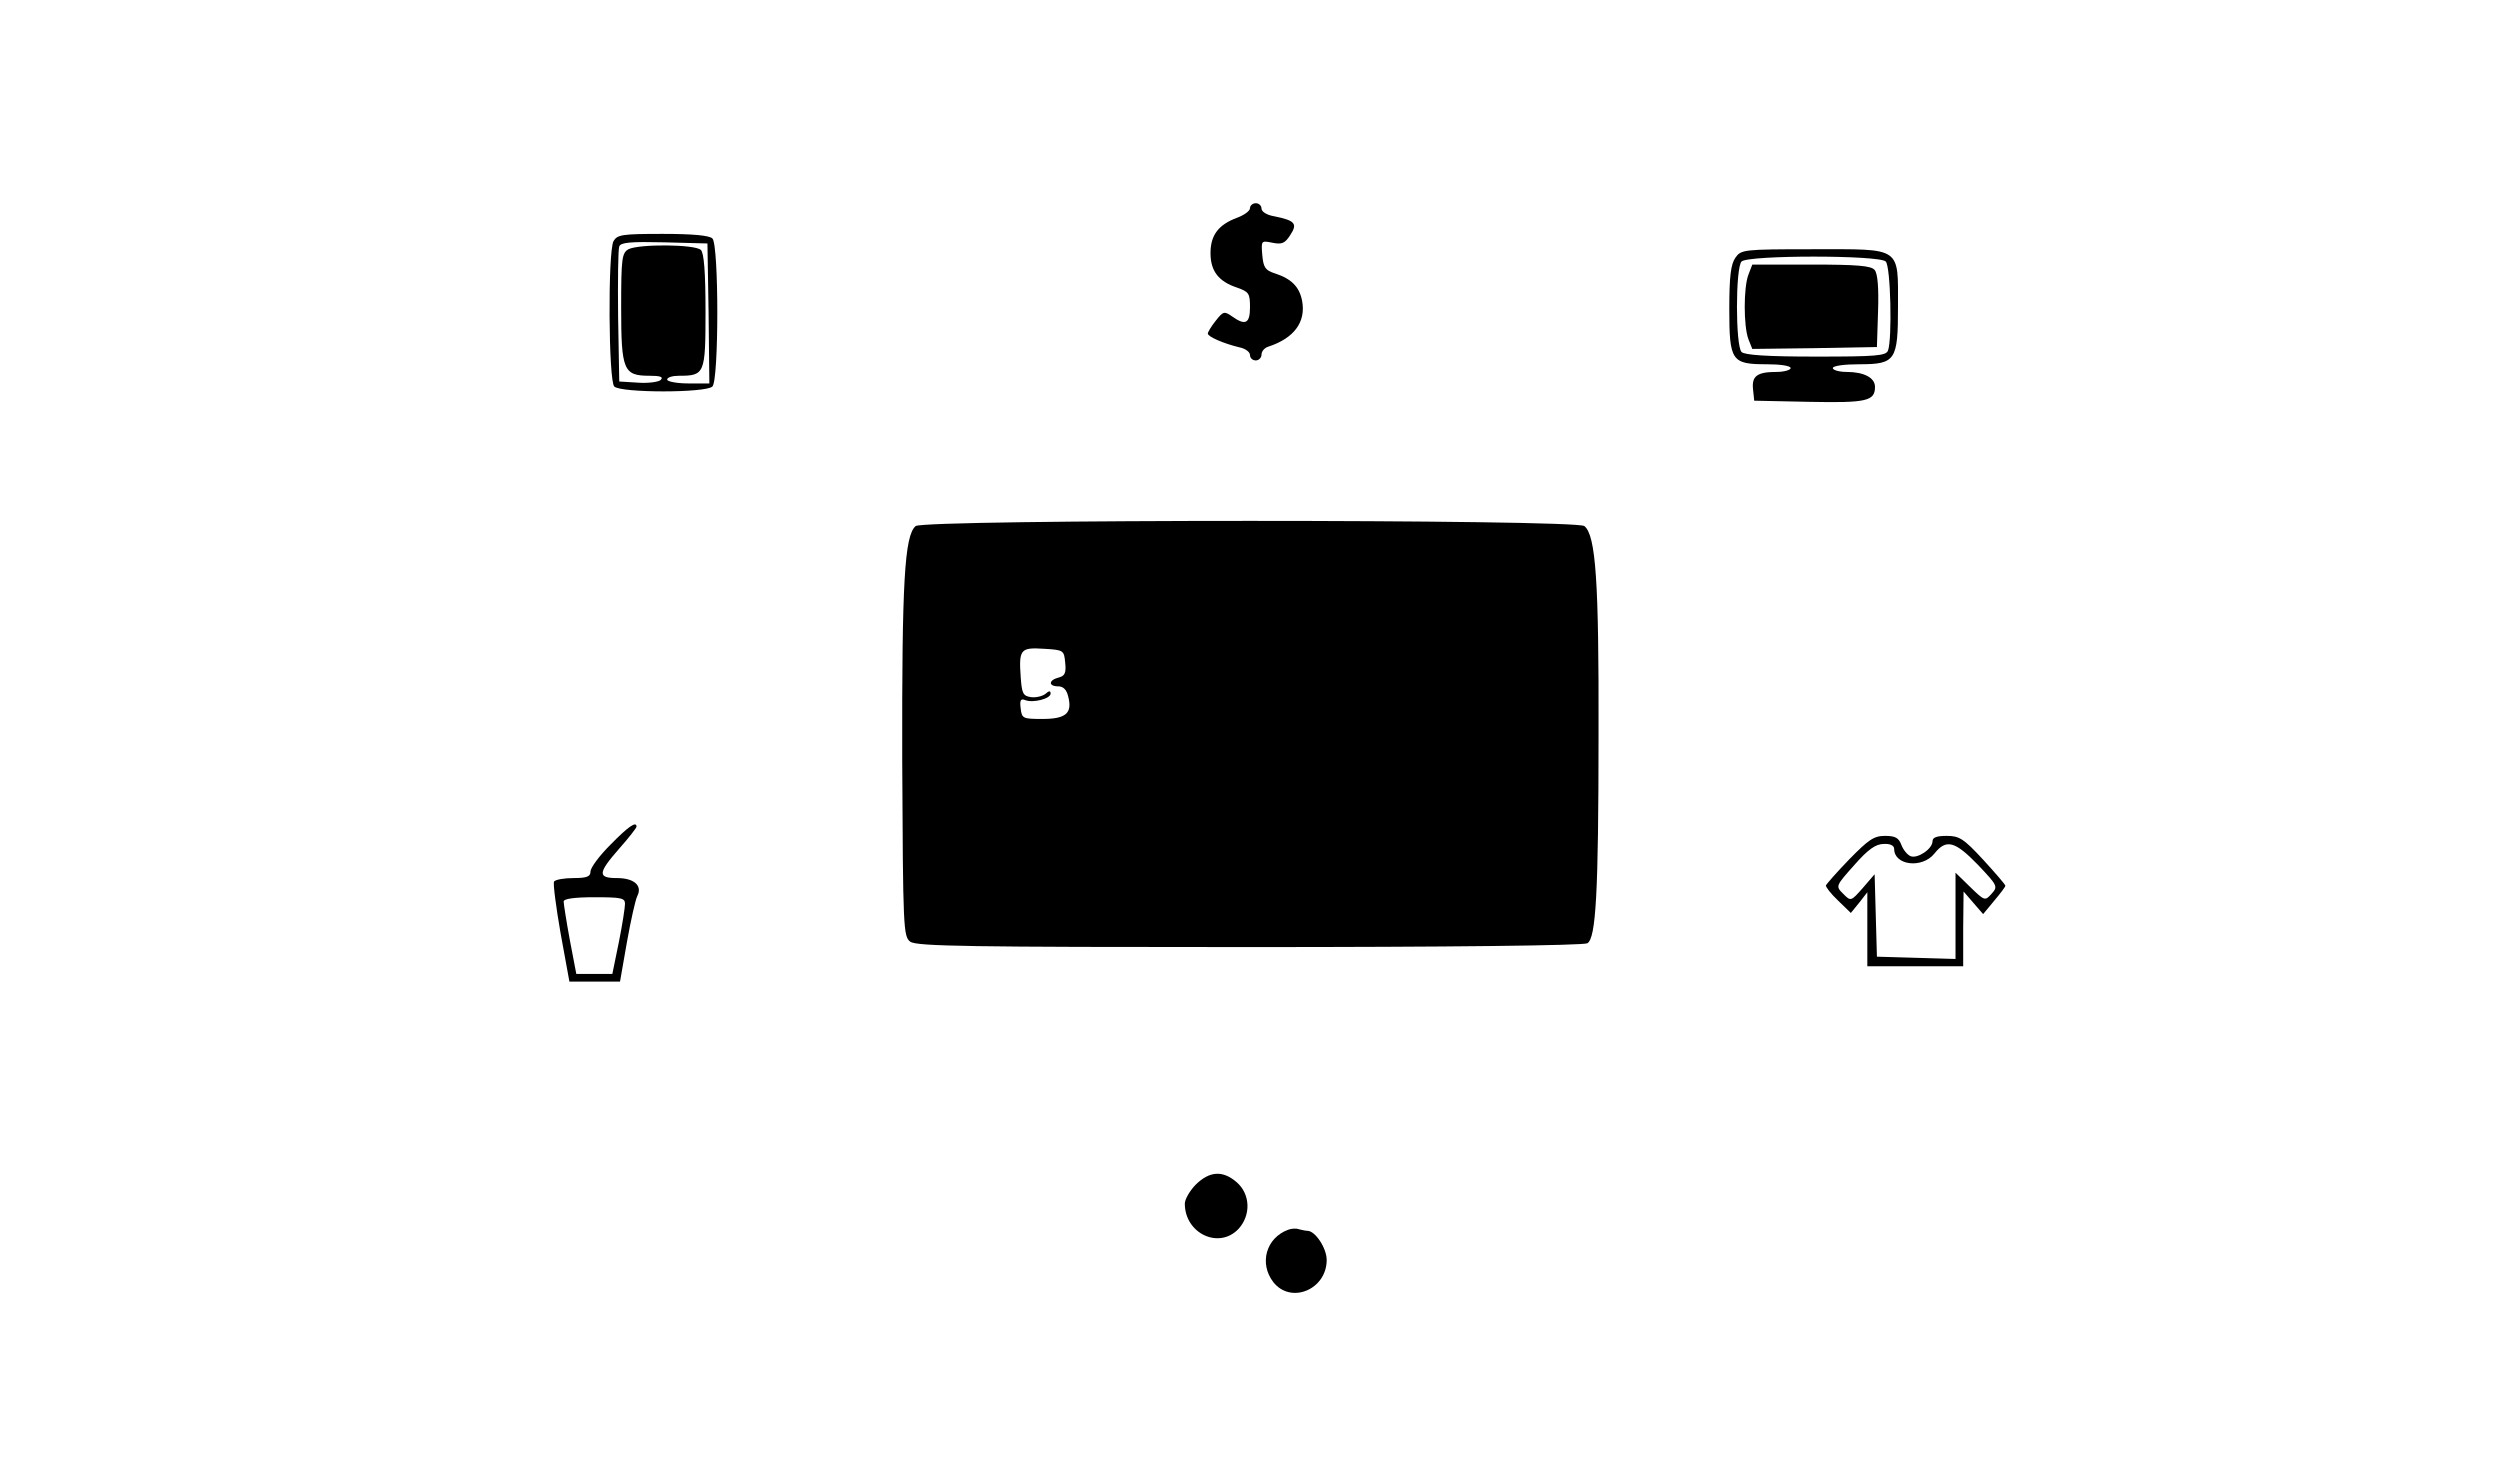 <?xml version="1.0" standalone="no"?>
<!DOCTYPE svg PUBLIC "-//W3C//DTD SVG 20010904//EN"
 "http://www.w3.org/TR/2001/REC-SVG-20010904/DTD/svg10.dtd">
<svg version="1.0" xmlns="http://www.w3.org/2000/svg"
 width="652pt" height="382pt" viewBox="0 0 652 382"
 preserveAspectRatio="xMidYMid meet">
<g transform="translate(0,382) scale(0.1,-0.1)"
fill="#000000" stroke="none">
<path d="M3260 3277 c0 -7 -15 -18 -34 -25 -48 -18 -69 -45 -69 -92 0 -47 21
-74 69 -90 31 -11 34 -15 34 -51 0 -43 -12 -49 -47 -24 -20 14 -23 13 -42 -11
-12 -15 -21 -30 -21 -34 0 -8 41 -26 83 -36 15 -3 27 -12 27 -20 0 -8 7 -14
15 -14 8 0 15 7 15 15 0 9 8 18 18 21 67 22 98 64 88 119 -7 37 -28 58 -71 72
-25 8 -30 15 -33 48 -3 37 -3 38 26 32 25 -5 33 -2 47 20 20 30 12 38 -42 49
-19 3 -33 12 -33 20 0 8 -7 14 -15 14 -8 0 -15 -6 -15 -13z"/>
<path d="M1600 3191 c-15 -29 -13 -364 2 -379 17 -17 239 -17 256 0 17 17 17
369 0 386 -8 8 -51 12 -130 12 -106 0 -118 -2 -128 -19z m248 -188 l2 -183
-55 0 c-30 0 -55 5 -55 10 0 6 14 10 31 10 67 0 69 5 69 168 0 102 -4 152 -12
160 -15 15 -161 16 -189 2 -17 -10 -19 -23 -19 -152 0 -164 6 -178 74 -178 28
0 37 -3 29 -11 -5 -5 -32 -9 -59 -7 l-49 3 -3 170 c-1 93 0 175 3 182 3 11 31
13 117 11 l113 -3 3 -182z"/>
<path d="M4526 3148 c-12 -17 -16 -49 -16 -134 0 -136 6 -144 98 -144 35 0 62
-4 62 -10 0 -5 -17 -10 -37 -10 -51 0 -65 -11 -61 -46 l3 -29 144 -3 c149 -3
171 2 171 39 0 24 -29 39 -74 39 -20 0 -36 5 -36 10 0 6 30 10 69 10 95 0 101
10 101 150 0 158 11 150 -220 150 -184 0 -189 -1 -204 -22z m392 -10 c13 -13
17 -202 6 -232 -5 -14 -31 -16 -188 -16 -128 0 -186 4 -194 12 -16 16 -16 220
0 236 17 17 359 17 376 0z"/>
<path d="M4560 3104 c-13 -33 -13 -135 0 -169 l10 -25 162 2 163 3 3 94 c2 60
-1 98 -9 107 -9 11 -46 14 -165 14 l-154 0 -10 -26z"/>
<path d="M2388 2448 c-29 -25 -36 -144 -35 -611 2 -441 3 -459 21 -473 17 -12
153 -14 885 -14 516 0 872 4 881 10 22 14 29 126 29 548 1 395 -7 516 -37 540
-23 18 -1721 18 -1744 0z m390 -356 c3 -27 -1 -35 -17 -39 -27 -7 -27 -23 -1
-23 13 0 22 -9 26 -27 11 -43 -6 -58 -67 -58 -51 0 -54 1 -57 27 -3 22 0 27
12 22 21 -8 66 4 66 17 0 8 -4 8 -14 -1 -8 -6 -25 -10 -38 -8 -20 3 -23 10
-26 52 -5 72 -1 78 60 74 52 -3 53 -4 56 -36z"/>
<path d="M1592 1617 c-29 -29 -52 -60 -52 -70 0 -13 -9 -17 -44 -17 -25 0 -47
-4 -51 -9 -3 -5 5 -66 17 -135 l23 -126 66 0 66 0 18 103 c10 56 22 110 27
120 14 27 -8 47 -53 47 -51 0 -50 13 6 77 25 28 45 54 45 57 0 15 -20 2 -68
-47z m38 -154 c0 -10 -7 -55 -16 -100 l-17 -83 -47 0 -47 0 -17 89 c-9 49 -16
94 -16 100 0 7 28 11 80 11 70 0 80 -2 80 -17z"/>
<path d="M4823 1579 c-32 -33 -59 -64 -61 -68 -1 -4 13 -22 32 -40 l33 -32 22
27 21 27 0 -97 0 -96 125 0 125 0 0 98 1 97 25 -29 26 -30 29 35 c16 19 29 36
29 39 0 3 -26 33 -58 68 -51 55 -62 62 -95 62 -26 0 -37 -4 -37 -14 0 -20 -39
-46 -57 -39 -8 3 -19 16 -24 29 -7 19 -16 24 -43 24 -29 0 -43 -10 -93 -61z
m117 27 c0 -43 73 -52 105 -12 31 39 54 32 114 -30 51 -54 52 -56 35 -75 -17
-19 -18 -19 -56 18 l-38 37 0 -112 0 -113 -102 3 -103 3 -3 107 -3 108 -31
-36 c-31 -35 -31 -35 -51 -15 -20 20 -20 20 29 75 36 41 56 55 77 55 16 1 27
-4 27 -13z"/>
<path d="M3119 731 c-16 -16 -29 -39 -29 -50 0 -78 89 -120 140 -66 33 36 31
91 -5 122 -36 31 -70 29 -106 -6z"/>
<path d="M3360 613 c-58 -21 -77 -88 -39 -137 46 -58 139 -19 139 58 0 31 -30
76 -50 76 -4 0 -14 2 -22 4 -7 3 -20 2 -28 -1z"/>
</g>
</svg>
